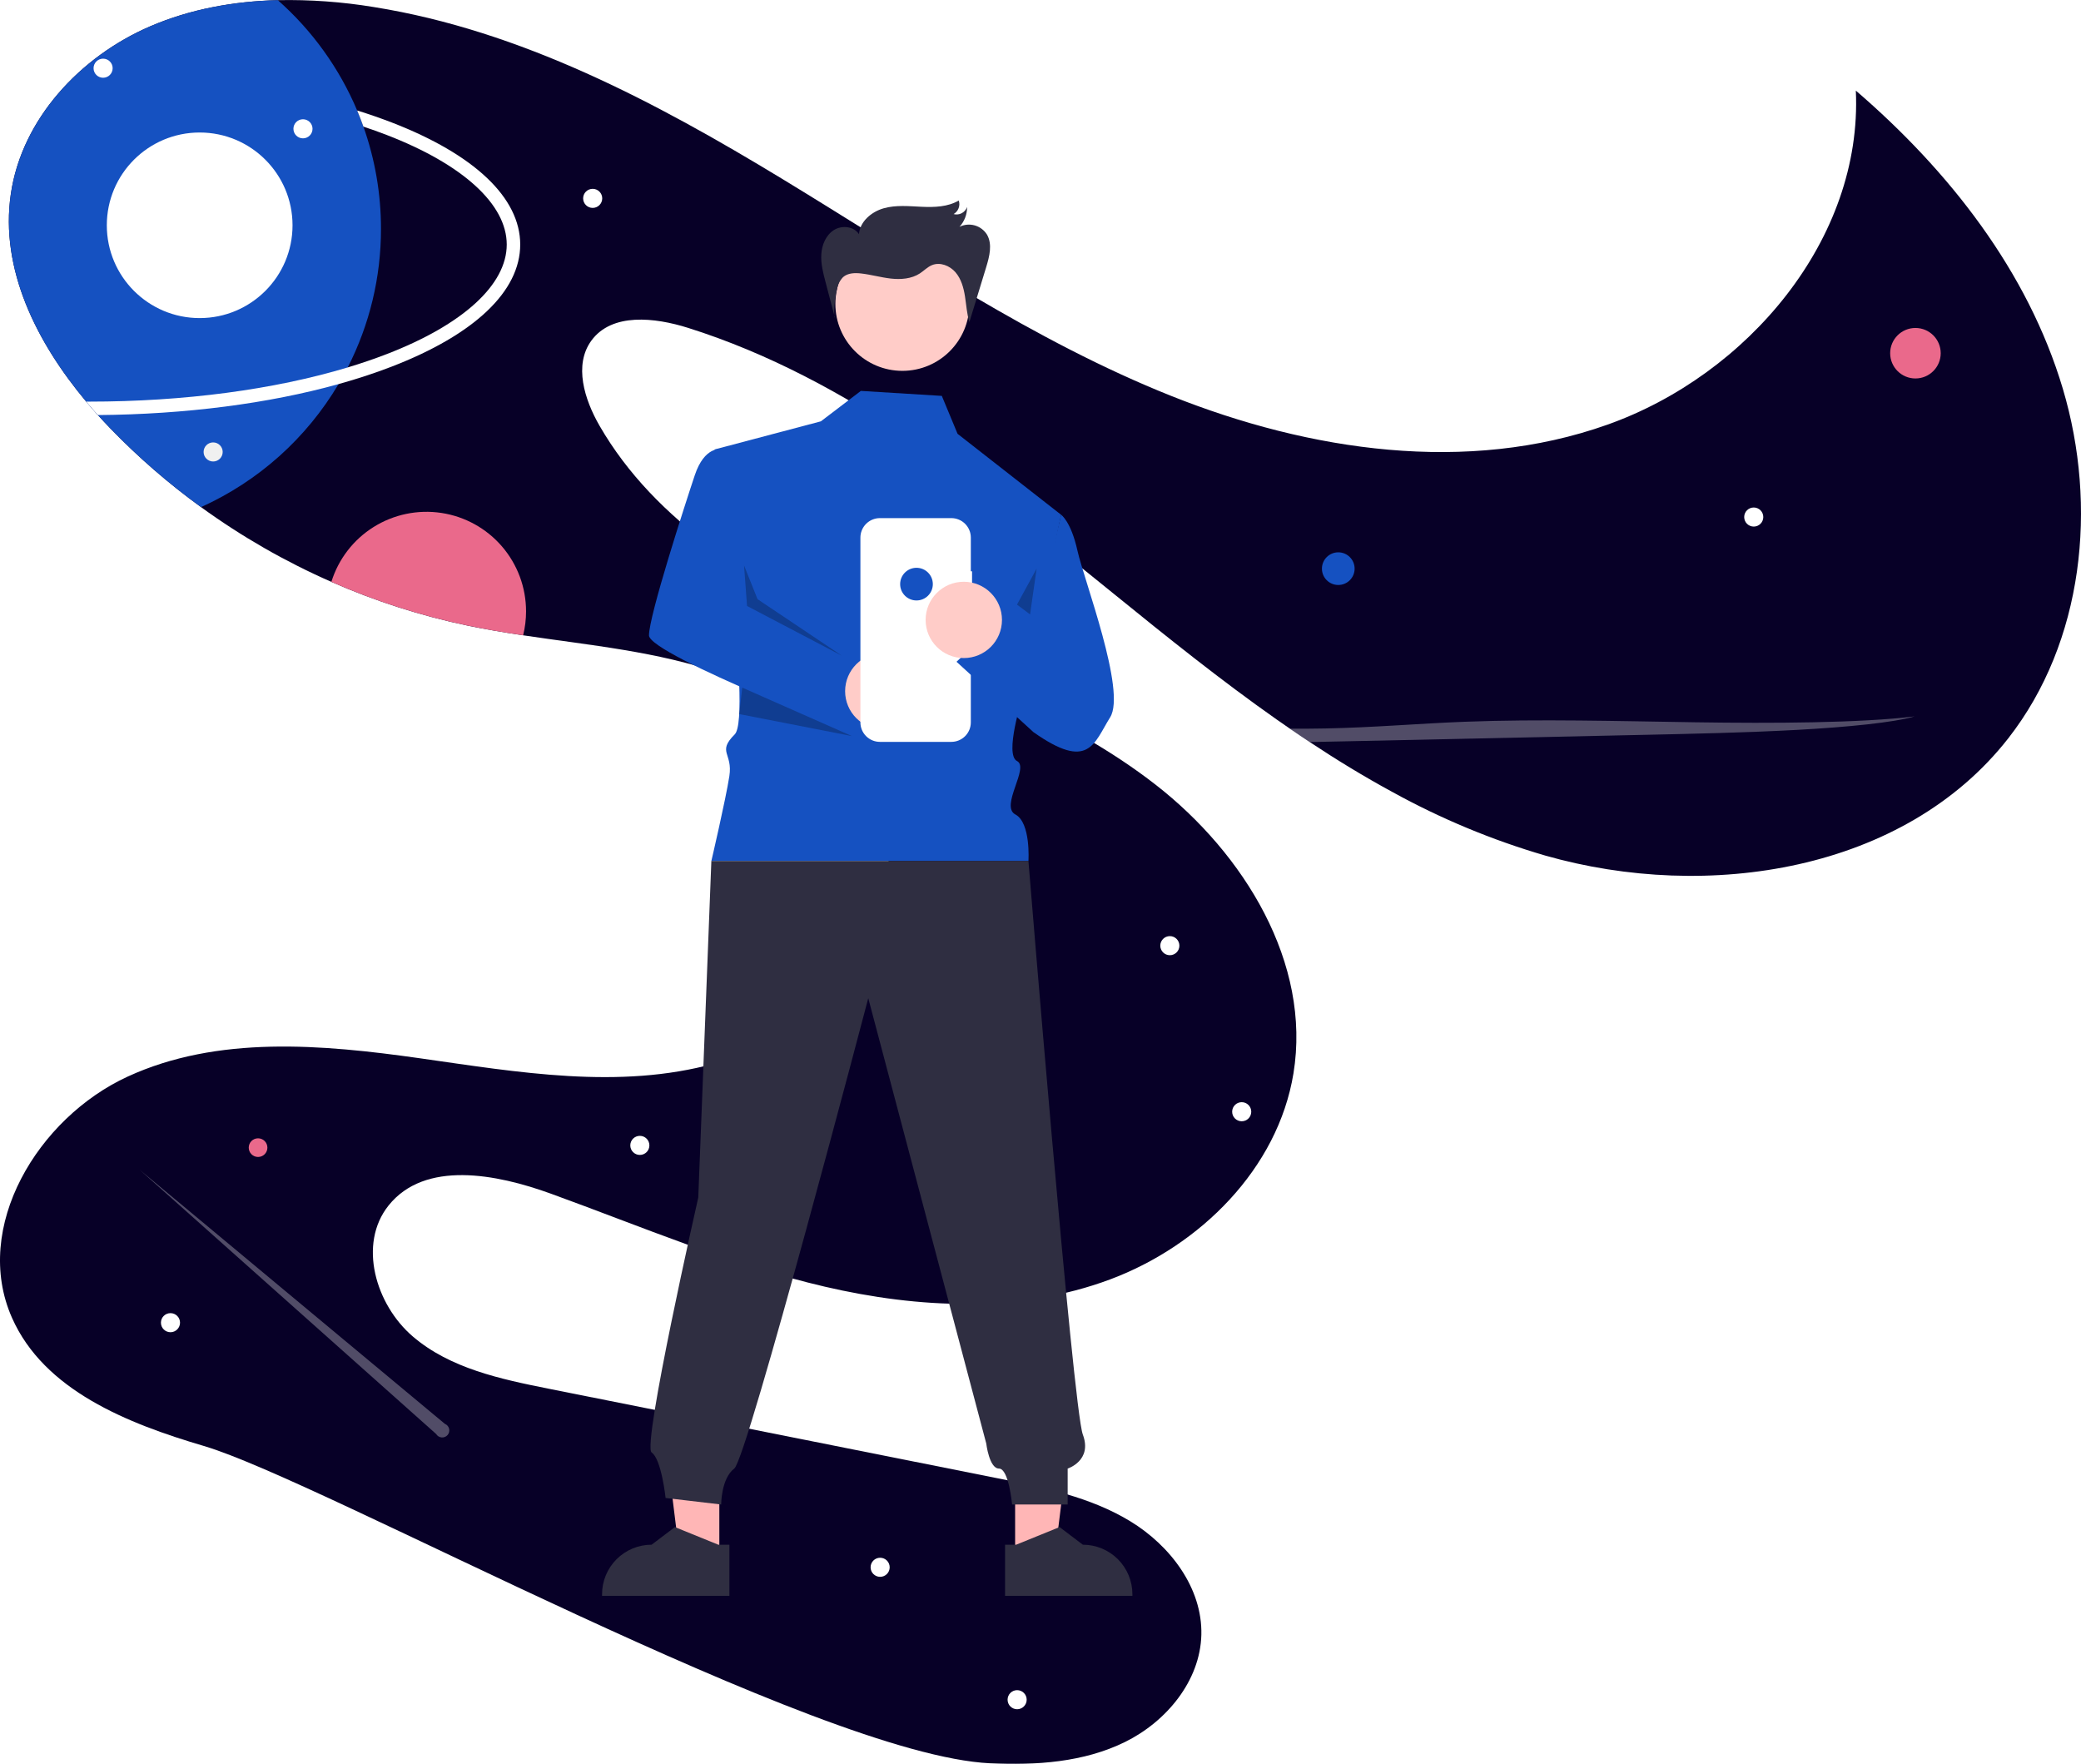 <svg width="610" height="517" viewBox="0 0 610 517" fill="none" xmlns="http://www.w3.org/2000/svg">
<g clip-path="url(#clip0_161:492)">
<g filter="url(#filter0_i_161:492)">
<path d="M588.652 216.442C558.146 255.421 500.584 264.347 452.957 250.771C437.373 246.22 422.339 239.966 408.127 232.123C399.872 227.644 391.814 222.73 383.921 217.494C381.979 216.212 380.037 214.909 378.115 213.581C376.805 212.686 375.499 211.78 374.198 210.864C357.898 199.406 342.238 186.836 326.84 174.338C288.402 143.14 248.911 110.982 201.684 96.097C191.955 93.032 179.368 91.598 173.351 99.833C168.131 106.983 171.317 117.106 175.734 124.776C192.12 153.184 221.861 171.122 251.63 184.915C281.398 198.708 312.93 209.884 338.808 230.051C364.685 250.218 384.441 282.271 379.148 314.627C374.586 342.509 351.803 365.163 325.313 375.036C298.823 384.902 269.279 383.528 241.742 377.121C214.205 370.708 188.064 359.519 161.489 349.876C145.466 344.055 124.519 340.03 113.887 353.349C104.908 364.604 110.069 382.357 121.003 391.723C131.938 401.09 146.737 404.227 160.857 407.043C204.699 415.791 248.542 424.537 292.385 433.281C305.834 435.958 319.599 438.76 331.316 445.89C343.034 453.014 352.487 465.459 352.152 479.16C351.816 492.664 341.922 504.596 329.796 510.575C317.677 516.548 303.681 517.468 290.18 516.824C239.583 514.403 94.527 434.083 59.736 423.816C37.38 417.225 12.938 407.543 3.51 386.244C-8.227 359.73 11.088 327.65 37.452 315.541C63.811 303.425 94.369 306.108 123.097 310.187C151.825 314.265 181.501 319.455 209.466 311.706C237.43 303.958 263.051 278.699 260.293 249.837C257.89 224.723 235.251 205.799 211.427 197.459C192.778 190.927 172.937 189.151 153.346 186.211C147.908 185.402 142.49 184.494 137.125 183.376C123.385 180.5 109.982 176.201 97.134 170.549C83.651 164.632 70.842 157.286 58.926 148.639C49.422 141.753 40.541 134.047 32.384 125.611C31.139 124.322 29.908 123.004 28.69 121.658C27.532 120.369 26.386 119.053 25.267 117.711C10.706 100.326 -0.051 78.916 3.175 56.855C6.394 34.852 23.556 16.534 43.989 7.733C55.799 2.648 68.537 0.372 81.433 0.043C90.863 -0.145 100.29 0.533 109.595 2.069C152.654 8.95 192.113 29.853 229.379 52.487C266.639 75.121 302.95 99.965 343.455 116.1C383.961 132.241 430.068 139.075 471.159 124.48C512.25 109.89 546.007 70.082 543.999 26.558C571.253 50.007 594.412 79.482 604.668 113.922C614.924 148.363 610.803 188.132 588.652 216.442Z" fill="#070027"/>
</g>
<path d="M392.287 171.461C394.933 171.461 397.078 169.318 397.078 166.674C397.078 164.03 394.933 161.887 392.287 161.887C389.641 161.887 387.496 164.03 387.496 166.674C387.496 169.318 389.641 171.461 392.287 171.461Z" fill="#1551C1"/>
<path d="M561.469 110.929C565.56 110.929 568.876 107.616 568.876 103.528C568.876 99.441 565.56 96.127 561.469 96.127C557.378 96.127 554.062 99.441 554.062 103.528C554.062 107.616 557.378 110.929 561.469 110.929Z" fill="#EA698B"/>
<path d="M75.645 339.112C77.157 339.112 78.382 337.888 78.382 336.377C78.382 334.867 77.157 333.643 75.645 333.643C74.134 333.643 72.909 334.867 72.909 336.377C72.909 337.888 74.134 339.112 75.645 339.112Z" fill="#EA698B"/>
<path d="M154.202 179.173C154.203 181.545 153.916 183.908 153.346 186.211C147.908 185.402 142.49 184.494 137.125 183.376C123.385 180.5 109.982 176.201 97.134 170.55C99.2 163.884 103.59 158.179 109.506 154.472C115.422 150.764 122.473 149.299 129.379 150.342C136.284 151.386 142.586 154.868 147.14 160.158C151.695 165.448 154.2 172.195 154.202 179.173Z" fill="#EA698B"/>
<path d="M514.072 154.342C515.618 154.342 516.871 153.09 516.871 151.545C516.871 150.001 515.618 148.749 514.072 148.749C512.526 148.749 511.273 150.001 511.273 151.545C511.273 153.09 512.526 154.342 514.072 154.342Z" fill="white"/>
<path d="M257.994 462.177C259.54 462.177 260.793 460.924 260.793 459.38C260.793 457.835 259.54 456.583 257.994 456.583C256.448 456.583 255.195 457.835 255.195 459.38C255.195 460.924 256.448 462.177 257.994 462.177Z" fill="white"/>
<path d="M298.15 500.985C299.696 500.985 300.949 499.733 300.949 498.188C300.949 496.643 299.696 495.391 298.15 495.391C296.604 495.391 295.351 496.643 295.351 498.188C295.351 499.733 296.604 500.985 298.15 500.985Z" fill="white"/>
<path d="M49.972 390.48C51.518 390.48 52.771 389.228 52.771 387.683C52.771 386.138 51.518 384.886 49.972 384.886C48.426 384.886 47.173 386.138 47.173 387.683C47.173 389.228 48.426 390.48 49.972 390.48Z" fill="white"/>
<path d="M187.556 338.516C189.102 338.516 190.355 337.264 190.355 335.72C190.355 334.175 189.102 332.923 187.556 332.923C186.01 332.923 184.757 334.175 184.757 335.72C184.757 337.264 186.01 338.516 187.556 338.516Z" fill="white"/>
<path d="M173.732 60.939C175.278 60.939 176.531 59.687 176.531 58.142C176.531 56.598 175.278 55.346 173.732 55.346C172.186 55.346 170.933 56.598 170.933 58.142C170.933 59.687 172.186 60.939 173.732 60.939Z" fill="white"/>
<path d="M342.914 279.975C344.46 279.975 345.713 278.723 345.713 277.179C345.713 275.634 344.46 274.382 342.914 274.382C341.369 274.382 340.115 275.634 340.115 277.179C340.115 278.723 341.369 279.975 342.914 279.975Z" fill="white"/>
<path d="M363.98 328.65C365.526 328.65 366.779 327.398 366.779 325.853C366.779 324.308 365.526 323.056 363.98 323.056C362.434 323.056 361.181 324.308 361.181 325.853C361.181 327.398 362.434 328.65 363.98 328.65Z" fill="white"/>
<path d="M111.675 67.07C111.696 81.191 108.357 95.115 101.933 107.693C101.083 109.351 100.184 110.98 99.234 112.581C89.826 128.454 75.752 141.045 58.926 148.639C49.422 141.753 40.541 134.047 32.384 125.611C31.139 124.322 29.908 123.004 28.69 121.658C27.532 120.369 26.386 119.053 25.267 117.711C10.706 100.326 -0.051 78.916 3.175 56.855C6.394 34.852 23.556 16.534 43.989 7.733C55.799 2.648 68.537 0.372 81.433 0.043C91.517 8.941 99.466 19.993 104.691 32.379C105.349 33.938 105.955 35.517 106.528 37.115C109.944 46.733 111.685 56.864 111.675 67.07Z" fill="#1551C1"/>
<path d="M152.49 71.674C152.49 85.376 139.1 98.084 114.783 107.47C109.918 109.351 104.711 111.055 99.234 112.581C78.734 118.29 54.338 121.454 28.69 121.658C27.532 120.369 26.386 119.053 25.267 117.711C25.544 117.718 25.82 117.718 26.097 117.718C53.949 117.718 80.374 114.192 101.933 107.694C105.915 106.49 109.734 105.188 113.361 103.786C135.717 95.163 148.54 83.455 148.54 71.674C148.54 59.894 135.716 48.192 113.361 39.562C111.149 38.707 108.871 37.892 106.528 37.115C105.955 35.517 105.349 33.938 104.691 32.379C108.193 33.471 111.557 34.638 114.783 35.879C139.1 45.265 152.49 57.98 152.49 71.674Z" fill="white"/>
<path d="M30.223 22.789C31.769 22.789 33.022 21.537 33.022 19.992C33.022 18.448 31.769 17.195 30.223 17.195C28.677 17.195 27.424 18.448 27.424 19.992C27.424 21.537 28.677 22.789 30.223 22.789Z" fill="white"/>
<path d="M88.811 40.549C90.357 40.549 91.611 39.297 91.611 37.752C91.611 36.207 90.357 34.955 88.811 34.955C87.266 34.955 86.012 36.207 86.012 37.752C86.012 39.297 87.266 40.549 88.811 40.549Z" fill="white"/>
<path d="M58.53 93.233C73.563 93.233 85.749 81.056 85.749 66.035C85.749 51.015 73.563 38.838 58.53 38.838C43.497 38.838 31.31 51.015 31.31 66.035C31.31 81.056 43.497 93.233 58.53 93.233Z" fill="white"/>
<path opacity="0.3" d="M561.207 209.983C555.098 211.785 541.629 213.114 526.818 213.93C512.013 214.739 495.772 215.094 479.736 215.436C451.667 216.041 423.599 216.648 395.534 217.258C391.676 217.343 387.805 217.422 383.921 217.495C381.979 216.212 380.037 214.91 378.115 213.581C381.558 213.601 385.001 213.581 388.417 213.515C403.012 213.226 415.368 212.088 429.442 211.548C451.1 210.713 474.483 211.371 497.056 211.706C519.629 212.048 545.349 211.923 561.207 209.983Z" fill="white"/>
<path opacity="0.3" d="M130.398 417.331L40.922 342.852L127.847 420.314C128.015 420.597 128.248 420.837 128.528 421.012C128.807 421.187 129.124 421.293 129.453 421.321C129.781 421.349 130.112 421.299 130.417 421.174C130.722 421.049 130.993 420.853 131.207 420.603C131.421 420.352 131.573 420.054 131.649 419.734C131.725 419.413 131.723 419.079 131.644 418.759C131.565 418.439 131.41 418.143 131.194 417.894C130.977 417.646 130.704 417.453 130.398 417.331H130.398Z" fill="white"/>
<path d="M62.48 135.267C64.025 135.267 65.278 134.015 65.278 132.47C65.278 130.926 64.025 129.673 62.48 129.673C60.934 129.673 59.68 130.926 59.68 132.47C59.68 134.015 60.934 135.267 62.48 135.267Z" fill="#F0F0F0"/>
<path d="M297.562 456.538L309.139 456.538L314.647 411.917L297.56 411.918L297.562 456.538Z" fill="#FFB6B6"/>
<path d="M294.609 452.761L297.867 452.761L310.59 447.591L317.409 452.76H317.41C321.264 452.761 324.959 454.29 327.684 457.013C330.409 459.736 331.94 463.428 331.94 467.279V467.751L294.609 467.752L294.609 452.761Z" fill="#2F2E41"/>
<path d="M210.858 456.538L199.281 456.538L193.773 411.917L210.86 411.918L210.858 456.538Z" fill="#FFB6B6"/>
<path d="M213.811 467.752L176.48 467.751V467.279C176.48 463.428 178.011 459.736 180.736 457.013C183.461 454.29 187.156 452.761 191.01 452.76H191.011L197.83 447.591L210.553 452.761L213.812 452.761L213.811 467.752Z" fill="#2F2E41"/>
<path d="M252.342 114.575L240.619 123.494L209.478 131.734C209.478 131.734 220.637 209.983 215.37 215.245C210.104 220.507 214.854 220.648 213.795 227.484C212.737 234.32 208.52 252.368 208.52 252.368H301.464C301.464 252.368 302.213 241.151 297.631 238.722C293.05 236.293 301.855 224.956 298.11 223.06C294.366 221.165 299.633 204.72 299.633 204.72L311.046 150.883L280.689 127.151L276.072 116.036L252.342 114.575Z" fill="#1551C1"/>
<path d="M266.969 184.497C269.21 184.497 271.026 182.682 271.026 180.444C271.026 178.206 269.21 176.391 266.969 176.391C264.729 176.391 262.913 178.206 262.913 180.444C262.913 182.682 264.729 184.497 266.969 184.497Z" fill="#F2F2F2"/>
<path d="M208.52 252.368L204.687 350.981C204.687 350.981 188.139 423.815 191.013 425.73C193.888 427.645 195.106 439.063 195.106 439.063L211.395 440.977C211.395 440.977 211.395 433.318 215.227 430.446C219.06 427.574 254.513 292.579 254.513 292.579L289.1 423.099C289.1 423.099 289.966 430.446 292.84 430.446C295.715 430.446 296.673 440.978 296.673 440.978H312.962V430.446C312.962 430.446 320.281 428.127 317.407 420.468C314.532 412.809 301.464 252.368 301.464 252.368H208.52Z" fill="#2F2E41"/>
<path d="M264.515 108.699C275.364 108.699 284.158 99.911 284.158 89.072C284.158 78.232 275.364 69.445 264.515 69.445C253.667 69.445 244.873 78.232 244.873 89.072C244.873 99.911 253.667 108.699 264.515 108.699Z" fill="#FFCCC8"/>
<path opacity="0.25" d="M298.11 177.211L301.943 180.084L303.859 166.68L298.11 177.211Z" fill="black"/>
<path d="M211.315 131.659C211.315 131.659 206.524 130.701 203.65 139.318C200.775 147.935 190.235 180.486 190.235 186.231C190.235 191.975 255.874 217.321 255.874 217.321L249.045 193.381L218.981 177.614L211.315 131.659Z" fill="#1551C1"/>
<path d="M258.919 213.772C265.1 213.772 270.11 208.765 270.11 202.59C270.11 196.414 265.1 191.408 258.919 191.408C252.739 191.408 247.728 196.414 247.728 202.59C247.728 208.765 252.739 213.772 258.919 213.772Z" fill="#FFCCC8"/>
<path opacity="0.25" d="M218.105 165.755L218.981 177.614L246.781 192.194L222.054 175.621L218.105 165.755Z" fill="black"/>
<path d="M284.937 167.446H284.576V157.574C284.576 156.824 284.429 156.081 284.141 155.387C283.854 154.694 283.433 154.064 282.902 153.534C282.371 153.003 281.74 152.582 281.046 152.295C280.353 152.008 279.609 151.86 278.858 151.86H257.926C257.175 151.86 256.432 152.008 255.738 152.295C255.044 152.582 254.414 153.003 253.883 153.534C253.352 154.064 252.931 154.694 252.643 155.387C252.356 156.081 252.208 156.824 252.208 157.574V211.732C252.208 212.482 252.356 213.225 252.643 213.919C252.931 214.612 253.352 215.242 253.883 215.772C254.414 216.303 255.044 216.724 255.738 217.011C256.432 217.298 257.175 217.446 257.926 217.446H278.858C279.609 217.446 280.353 217.298 281.046 217.011C281.74 216.724 282.371 216.303 282.902 215.772C283.433 215.242 283.854 214.612 284.141 213.919C284.428 213.225 284.576 212.482 284.576 211.732V174.473H284.937V167.446Z" fill="white"/>
<path d="M311.046 150.883C311.046 150.883 313.92 152.798 315.837 161.414C317.753 170.031 330.209 202.583 325.418 210.242C320.627 217.901 319.213 226.076 302.924 214.587L280.384 193.966L296.673 178.648L303.38 183.435L311.046 150.883Z" fill="#1551C1"/>
<path d="M268.648 175.998C271.294 175.998 273.439 173.855 273.439 171.211C273.439 168.568 271.294 166.424 268.648 166.424C266.002 166.424 263.857 168.568 263.857 171.211C263.857 173.855 266.002 175.998 268.648 175.998Z" fill="#1551C1"/>
<path d="M282.517 192.881C288.698 192.881 293.708 187.874 293.708 181.699C293.708 175.523 288.698 170.517 282.517 170.517C276.336 170.517 271.326 175.523 271.326 181.699C271.326 187.874 276.336 192.881 282.517 192.881Z" fill="#FFCCC8"/>
<path opacity="0.25" d="M217.577 201.546L249.703 215.745L216.684 209.297L217.577 201.546Z" fill="black"/>
<path d="M244.698 92.983L242.001 82.727C241.297 80.051 240.588 77.321 240.746 74.559C240.904 71.797 242.077 68.946 244.406 67.45C246.735 65.953 250.29 66.307 251.789 68.633C252.074 64.918 255.456 62.061 259.044 61.049C262.633 60.036 266.443 60.437 270.168 60.608C273.893 60.778 277.824 60.659 281.039 58.772C281.284 59.506 281.268 60.302 280.994 61.026C280.719 61.75 280.203 62.357 279.532 62.745C280.331 62.963 281.184 62.87 281.916 62.483C282.649 62.097 283.208 61.447 283.479 60.665C283.503 62.817 282.708 64.897 281.253 66.484C282.64 65.796 284.234 65.648 285.724 66.07C287.214 66.492 288.494 67.452 289.315 68.764C290.955 71.606 290.036 75.176 289.076 78.313L284.15 94.417C283.402 91.969 283.262 89.384 282.862 86.856C282.462 84.329 281.751 81.747 280.081 79.806C278.411 77.866 275.574 76.742 273.201 77.706C271.87 78.246 270.855 79.343 269.653 80.13C267.186 81.745 264.049 81.977 261.119 81.648C258.189 81.319 255.333 80.486 252.403 80.153C250.569 79.944 248.522 79.999 247.138 81.22C246.186 82.208 245.557 83.463 245.335 84.816C244.682 87.514 244.425 90.293 244.573 93.065" fill="#2F2E41"/>
</g>
<defs>
<filter id="filter0_i_161:492" x="0" y="0.013" width="610" height="516.987" filterUnits="userSpaceOnUse" color-interpolation-filters="sRGB">
<feFlood flood-opacity="0" result="BackgroundImageFix"/>
<feBlend mode="normal" in="SourceGraphic" in2="BackgroundImageFix" result="shape"/>
<feColorMatrix in="SourceAlpha" type="matrix" values="0 0 0 0 0 0 0 0 0 0 0 0 0 0 0 0 0 0 127 0" result="hardAlpha"/>
<feOffset/>
<feGaussianBlur stdDeviation="16"/>
<feComposite in2="hardAlpha" operator="arithmetic" k2="-1" k3="1"/>
<feColorMatrix type="matrix" values="0 0 0 0 0.392 0 0 0 0 0.298 0 0 0 0 0.745 0 0 0 0.5 0"/>
<feBlend mode="normal" in2="shape" result="effect1_innerShadow_161:492"/>
</filter>
<clipPath id="clip0_161:492">
<rect width="610" height="517" fill="white"/>
</clipPath>
</defs>
</svg>
